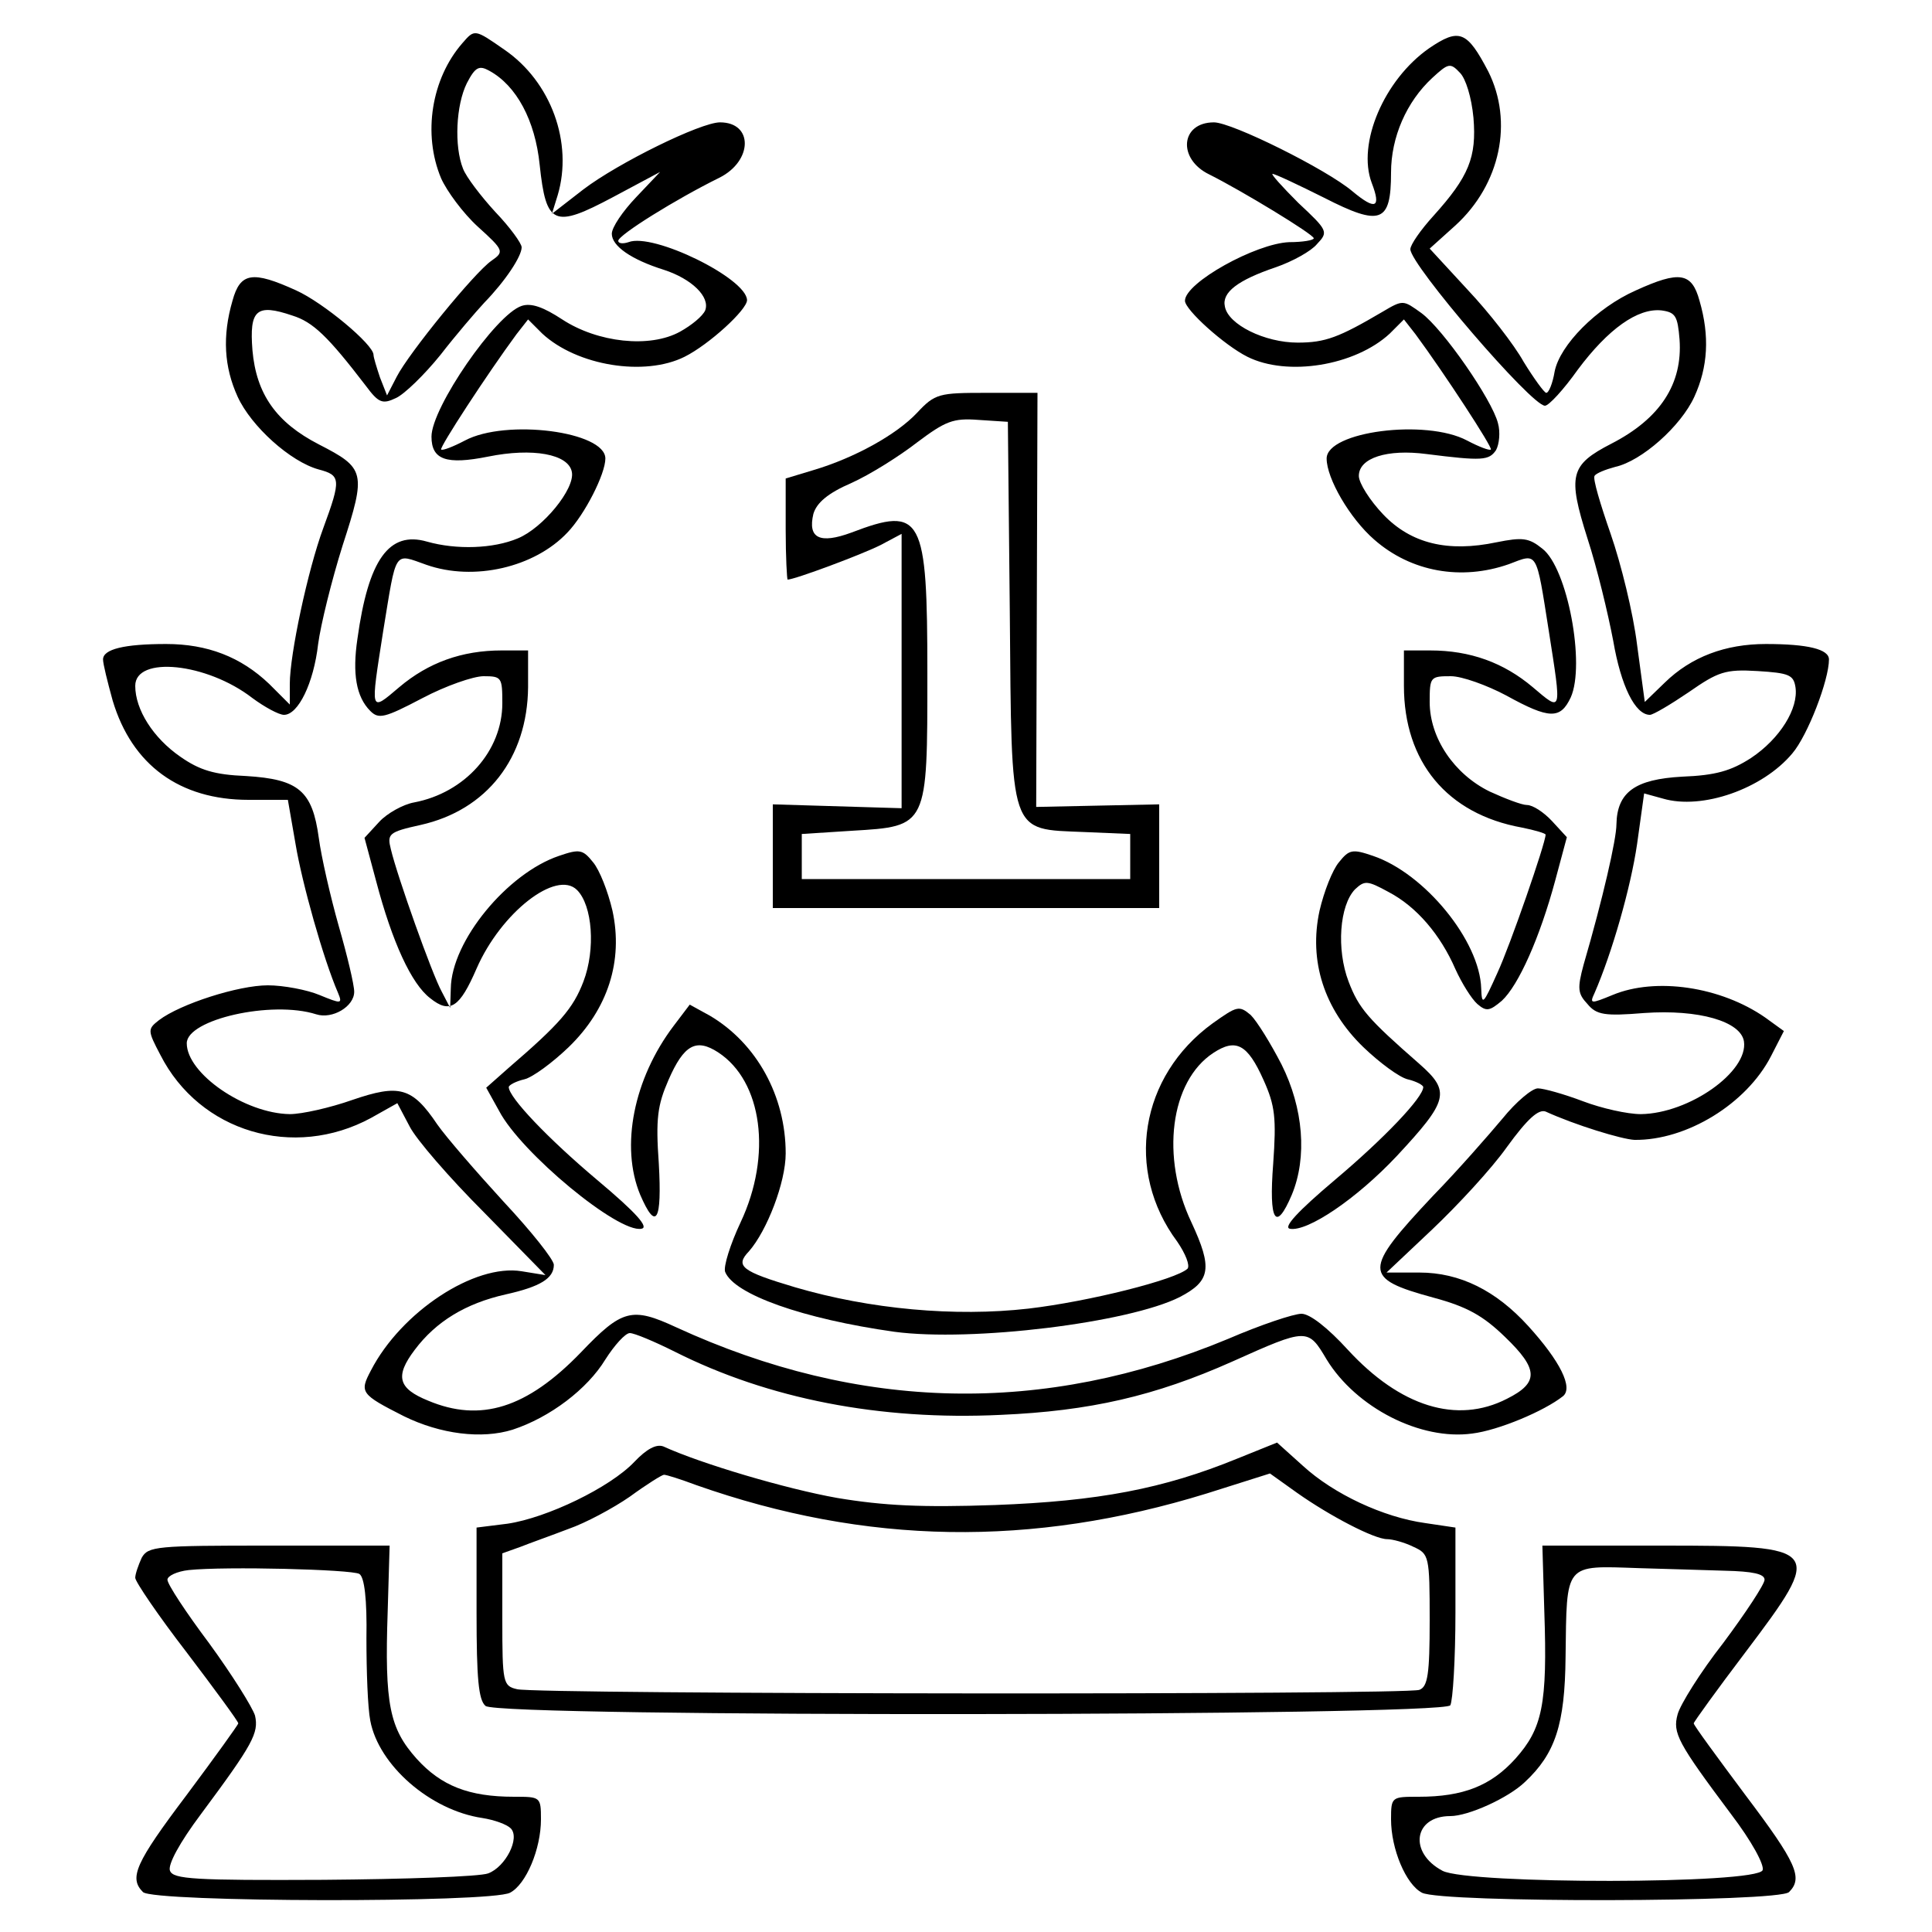 <?xml version="1.0" standalone="no"?>
<!DOCTYPE svg PUBLIC "-//W3C//DTD SVG 20010904//EN"
 "http://www.w3.org/TR/2001/REC-SVG-20010904/DTD/svg10.dtd">
<svg version="1.0" xmlns="http://www.w3.org/2000/svg"
 width="300pt" height="300pt" viewBox="0 0 300 300"
 preserveAspectRatio="xMidYMid meet">
<g transform="translate(0,300) scale(0.1,-0.1)"
fill="#000000" stroke="none">
<path d="M718 2933 c-48 -55 -62 -141 -33 -210 9 -20 34 -54 57 -75 41 -37 41
-39 21 -53 -26 -18 -128 -143 -147 -180 l-15 -29 -11 28 c-5 15 -10 31 -10 35
0 16 -78 81 -120 100 -68 31 -87 28 -99 -16 -16 -55 -13 -103 8 -149 21 -46
82 -101 126 -113 34 -9 35 -15 7 -91 -24 -65 -52 -196 -52 -242 l0 -32 -32 32
c-44 42 -96 62 -160 62 -65 0 -98 -8 -98 -24 0 -7 7 -35 15 -64 30 -100 104
-154 211 -154 l61 0 12 -69 c10 -60 43 -178 66 -231 7 -17 5 -17 -29 -3 -19 8
-56 15 -80 15 -46 0 -136 -29 -169 -54 -18 -14 -18 -16 2 -54 61 -120 207
-163 327 -98 l41 23 19 -36 c10 -20 62 -80 115 -133 l96 -98 -37 6 c-73 12
-187 -63 -234 -154 -18 -34 -16 -37 51 -71 57 -28 121 -36 169 -21 58 19 116
63 144 109 14 22 31 41 38 41 7 0 38 -13 70 -29 145 -73 318 -107 506 -98 138
6 239 29 360 83 116 52 117 52 146 3 46 -75 146 -126 226 -115 41 5 112 35
141 58 16 13 -4 54 -54 109 -50 55 -106 83 -169 83 l-51 0 71 67 c39 37 92 94
116 128 32 44 49 59 60 55 46 -21 118 -43 138 -44 81 -1 174 56 212 130 l20
39 -29 21 c-69 48 -170 63 -237 35 -34 -14 -36 -14 -28 3 27 62 56 163 66 231
l11 79 29 -8 c61 -18 155 15 201 70 24 28 57 114 57 146 0 16 -33 24 -98 24
-63 0 -116 -20 -157 -60 l-31 -30 -12 89 c-6 49 -25 126 -41 172 -16 46 -28
86 -25 90 2 4 17 10 32 14 41 9 102 63 123 109 21 46 24 94 8 149 -12 44 -31
47 -99 16 -61 -27 -118 -85 -126 -126 -3 -18 -9 -33 -13 -33 -3 0 -19 22 -35
48 -15 27 -54 77 -87 112 l-59 64 40 36 c70 64 90 161 51 239 -33 63 -45 68
-92 36 -70 -49 -112 -148 -89 -209 15 -39 6 -43 -30 -13 -40 34 -187 107 -215
107 -52 0 -57 -57 -7 -81 50 -25 162 -93 162 -99 0 -3 -17 -6 -38 -6 -52 -2
-162 -63 -162 -91 0 -14 61 -69 97 -87 62 -31 167 -14 221 36 l22 22 18 -23
c45 -61 120 -176 117 -179 -2 -2 -18 4 -37 14 -64 34 -218 14 -218 -28 0 -31
36 -93 74 -126 57 -50 135 -64 209 -38 45 17 42 23 62 -104 20 -128 21 -126
-25 -87 -45 38 -97 57 -159 57 l-41 0 0 -55 c0 -118 67 -199 183 -220 20 -4
37 -9 37 -11 0 -13 -55 -172 -75 -215 -22 -49 -24 -51 -25 -24 -2 74 -88 179
-168 206 -32 11 -37 10 -53 -10 -10 -12 -23 -45 -30 -75 -17 -78 7 -153 68
-212 25 -24 56 -47 69 -50 13 -3 24 -9 24 -12 0 -16 -61 -80 -137 -144 -58
-49 -81 -74 -70 -76 27 -5 103 46 166 113 80 86 84 100 35 143 -80 70 -94 86
-110 128 -19 50 -14 118 10 143 15 14 19 14 52 -4 44 -23 81 -67 104 -120 10
-22 25 -46 34 -54 14 -12 19 -11 38 5 26 24 59 98 83 187 l18 67 -23 25 c-13
14 -30 25 -39 25 -8 0 -34 10 -58 21 -55 27 -93 83 -93 139 0 39 1 40 33 40
17 0 56 -14 86 -30 67 -37 84 -37 100 -3 23 51 -5 201 -44 231 -21 17 -31 18
-71 10 -76 -16 -133 -2 -176 43 -21 22 -38 49 -38 60 0 28 44 42 105 34 87
-11 97 -10 108 6 5 9 7 28 3 42 -9 36 -85 146 -119 171 -28 20 -28 21 -60 2
-68 -40 -89 -48 -132 -48 -51 0 -108 28 -113 56 -5 22 20 41 79 61 26 9 55 25
64 36 18 19 17 21 -29 64 -25 25 -43 45 -40 45 4 0 40 -17 80 -37 88 -45 104
-39 104 39 0 55 24 110 64 147 25 23 28 24 43 8 9 -9 18 -38 21 -70 5 -61 -7
-91 -62 -152 -20 -22 -36 -45 -36 -52 0 -24 188 -243 209 -243 6 0 29 25 51
56 47 63 93 96 130 92 22 -3 25 -9 28 -45 5 -69 -30 -123 -106 -162 -64 -33
-68 -49 -37 -147 15 -46 32 -117 40 -159 12 -70 34 -115 57 -115 5 0 32 16 60
35 46 32 57 36 107 33 49 -3 56 -6 59 -25 5 -33 -24 -80 -69 -110 -31 -20 -55
-27 -107 -29 -73 -4 -101 -24 -102 -74 0 -23 -21 -115 -51 -218 -10 -37 -9
-45 6 -61 14 -17 27 -19 88 -14 85 6 150 -13 155 -44 7 -47 -85 -112 -160
-113 -21 0 -61 9 -90 20 -29 11 -61 20 -70 20 -9 0 -34 -21 -55 -47 -21 -25
-69 -80 -108 -120 -109 -116 -109 -128 1 -158 52 -14 77 -28 111 -61 52 -50
53 -71 3 -96 -78 -40 -166 -12 -247 76 -31 34 -59 56 -72 56 -12 0 -63 -17
-114 -39 -286 -119 -572 -113 -857 18 -69 32 -84 28 -148 -39 -84 -87 -156
-109 -237 -75 -47 19 -52 38 -21 79 33 44 79 72 141 86 54 12 75 25 75 46 0 8
-35 52 -78 98 -43 47 -89 100 -103 120 -39 58 -59 63 -132 38 -34 -12 -78 -22
-97 -22 -70 1 -160 63 -160 110 0 37 132 67 201 45 25 -8 59 12 59 35 0 11
-11 57 -24 102 -13 46 -27 107 -31 137 -10 73 -31 91 -113 96 -49 2 -72 9
-102 30 -42 29 -70 73 -70 110 0 47 111 36 182 -19 19 -14 41 -26 49 -26 22 0
46 49 53 110 4 30 21 99 38 153 37 114 35 120 -37 157 -66 34 -97 78 -103 146
-5 63 6 73 62 54 32 -10 55 -32 114 -109 20 -27 26 -29 47 -19 13 6 44 36 69
67 24 31 55 67 68 81 33 34 58 72 58 86 0 6 -18 31 -41 55 -22 24 -45 54 -50
67 -14 35 -11 99 6 133 13 25 19 28 35 19 42 -23 71 -77 78 -146 10 -94 22
-99 114 -50 l73 39 -37 -39 c-21 -22 -38 -47 -38 -57 0 -19 30 -40 81 -56 43
-14 72 -42 64 -63 -4 -9 -21 -23 -39 -33 -47 -26 -128 -17 -183 19 -29 19 -48
26 -63 21 -40 -13 -140 -158 -140 -203 0 -36 23 -44 88 -31 69 14 125 4 130
-24 5 -26 -45 -87 -84 -103 -38 -16 -95 -18 -141 -5 -59 17 -91 -28 -108 -151
-8 -54 -2 -90 20 -112 13 -13 22 -11 81 20 36 19 79 34 95 34 28 0 29 -2 29
-42 0 -74 -58 -139 -137 -154 -17 -3 -42 -17 -54 -30 l-23 -25 18 -67 c25 -95
55 -160 84 -182 31 -25 46 -14 72 46 38 87 124 154 156 122 24 -24 29 -92 10
-142 -16 -42 -37 -66 -116 -134 l-35 -31 20 -36 c34 -65 185 -190 221 -183 12
2 -7 24 -69 76 -76 64 -137 128 -137 144 0 3 11 9 24 12 13 3 44 26 69 50 61
59 85 134 68 212 -7 30 -20 63 -30 75 -16 20 -21 21 -53 10 -80 -27 -167 -132
-168 -206 l-1 -30 -13 25 c-15 27 -69 179 -79 221 -6 24 -4 27 46 38 103 23
166 104 167 214 l0 57 -41 0 c-62 0 -114 -19 -159 -57 -46 -39 -45 -41 -25 87
21 128 16 121 67 103 74 -26 168 -4 219 50 27 28 59 91 59 115 0 42 -154 62
-218 28 -19 -10 -35 -16 -37 -14 -3 3 72 118 117 179 l18 23 22 -22 c54 -50
159 -67 221 -36 38 19 97 73 97 88 -1 34 -146 105 -184 90 -9 -3 -16 -2 -16 2
0 9 90 65 157 98 52 26 53 86 1 86 -30 0 -158 -63 -212 -104 l-49 -38 9 29
c24 81 -10 176 -83 226 -46 32 -46 32 -65 10z"/>
<path d="M1424 2359 c-32 -34 -97 -70 -161 -89 l-43 -13 0 -79 c0 -43 2 -78 3
-78 11 0 118 40 145 54 l32 17 0 -213 0 -213 -100 3 -100 3 0 -80 0 -81 300 0
300 0 0 81 0 80 -96 -2 -95 -2 1 322 1 321 -79 0 c-74 0 -80 -1 -108 -31z
m144 -309 c3 -351 -2 -337 116 -342 l71 -3 0 -35 0 -35 -255 0 -255 0 0 35 0
35 78 5 c118 7 117 6 117 244 0 245 -8 261 -118 219 -49 -18 -68 -9 -59 29 5
17 22 32 59 48 29 13 75 42 102 63 44 33 56 38 95 35 l46 -3 3 -295z"/>
<path d="M1046 1407 c-62 -82 -83 -187 -52 -262 25 -58 34 -41 29 48 -5 70 -2
91 15 130 24 55 43 65 77 43 69 -45 84 -160 35 -264 -16 -34 -27 -69 -24 -77
14 -35 121 -73 263 -93 120 -16 364 14 443 54 48 25 51 45 18 116 -48 101 -33
219 34 263 35 23 53 14 78 -42 18 -40 20 -59 15 -130 -7 -90 4 -107 29 -48 24
58 18 134 -16 202 -17 33 -38 67 -48 77 -18 15 -21 14 -59 -13 -113 -82 -137
-229 -55 -339 13 -19 20 -37 16 -42 -18 -17 -153 -51 -247 -62 -114 -13 -246
-1 -362 33 -84 25 -94 33 -72 56 28 32 57 107 57 152 0 89 -45 171 -118 214
l-31 17 -25 -33z"/>
<path d="M985 730 c-38 -40 -136 -87 -197 -96 l-48 -6 0 -133 c0 -101 3 -135
14 -144 21 -18 1486 -16 1498 1 4 7 8 72 8 144 l0 132 -47 7 c-65 9 -142 45
-190 89 l-40 36 -62 -25 c-115 -47 -216 -66 -376 -72 -114 -4 -173 -1 -245 11
-79 14 -211 53 -270 80 -11 4 -26 -4 -45 -24z m96 -36 c264 -93 521 -97 793
-13 l98 31 42 -30 c51 -36 120 -72 140 -72 8 0 27 -5 41 -12 24 -11 25 -14 25
-114 0 -84 -3 -103 -16 -108 -20 -8 -1371 -7 -1401 1 -22 5 -23 10 -23 108 l0
103 28 10 c15 6 49 18 75 28 26 9 69 32 95 50 26 19 50 34 53 34 4 0 26 -7 50
-16z"/>
<path d="M220 581 c-5 -11 -10 -25 -10 -31 0 -6 36 -59 80 -116 44 -58 80
-107 80 -110 0 -2 -36 -52 -80 -111 -80 -106 -90 -129 -68 -151 16 -16 540
-17 570 -1 25 13 48 68 48 114 0 35 -1 35 -42 35 -70 0 -113 17 -151 59 -42
47 -50 84 -45 229 l3 102 -187 0 c-175 0 -188 -1 -198 -19z m338 -25 c8 -5 12
-40 11 -100 0 -51 2 -108 6 -128 13 -69 93 -139 174 -151 19 -3 38 -10 44 -16
15 -15 -8 -60 -35 -70 -13 -5 -128 -9 -256 -10 -200 -1 -233 1 -238 14 -4 9
15 44 48 88 81 109 90 126 84 153 -4 13 -36 64 -71 112 -36 48 -65 92 -65 99
0 6 15 13 33 15 57 6 253 1 265 -6z"/>
<path d="M2398 498 c5 -145 -3 -182 -45 -229 -38 -42 -81 -59 -150 -59 -42 0
-43 0 -43 -35 0 -46 23 -101 48 -114 30 -16 554 -15 570 1 22 22 12 45 -68
151 -44 59 -80 108 -80 111 0 2 36 52 80 110 123 163 121 166 -130 166 l-185
0 3 -102z m280 63 c44 -1 62 -5 62 -14 0 -7 -29 -51 -64 -98 -36 -46 -67 -96
-71 -111 -8 -29 0 -44 83 -155 32 -42 52 -79 49 -87 -9 -22 -456 -22 -497 -1
-53 28 -45 85 12 85 28 0 90 28 116 53 47 44 62 89 63 194 2 147 -3 142 114
138 39 -1 98 -3 133 -4z"/>
</g>
</svg>
